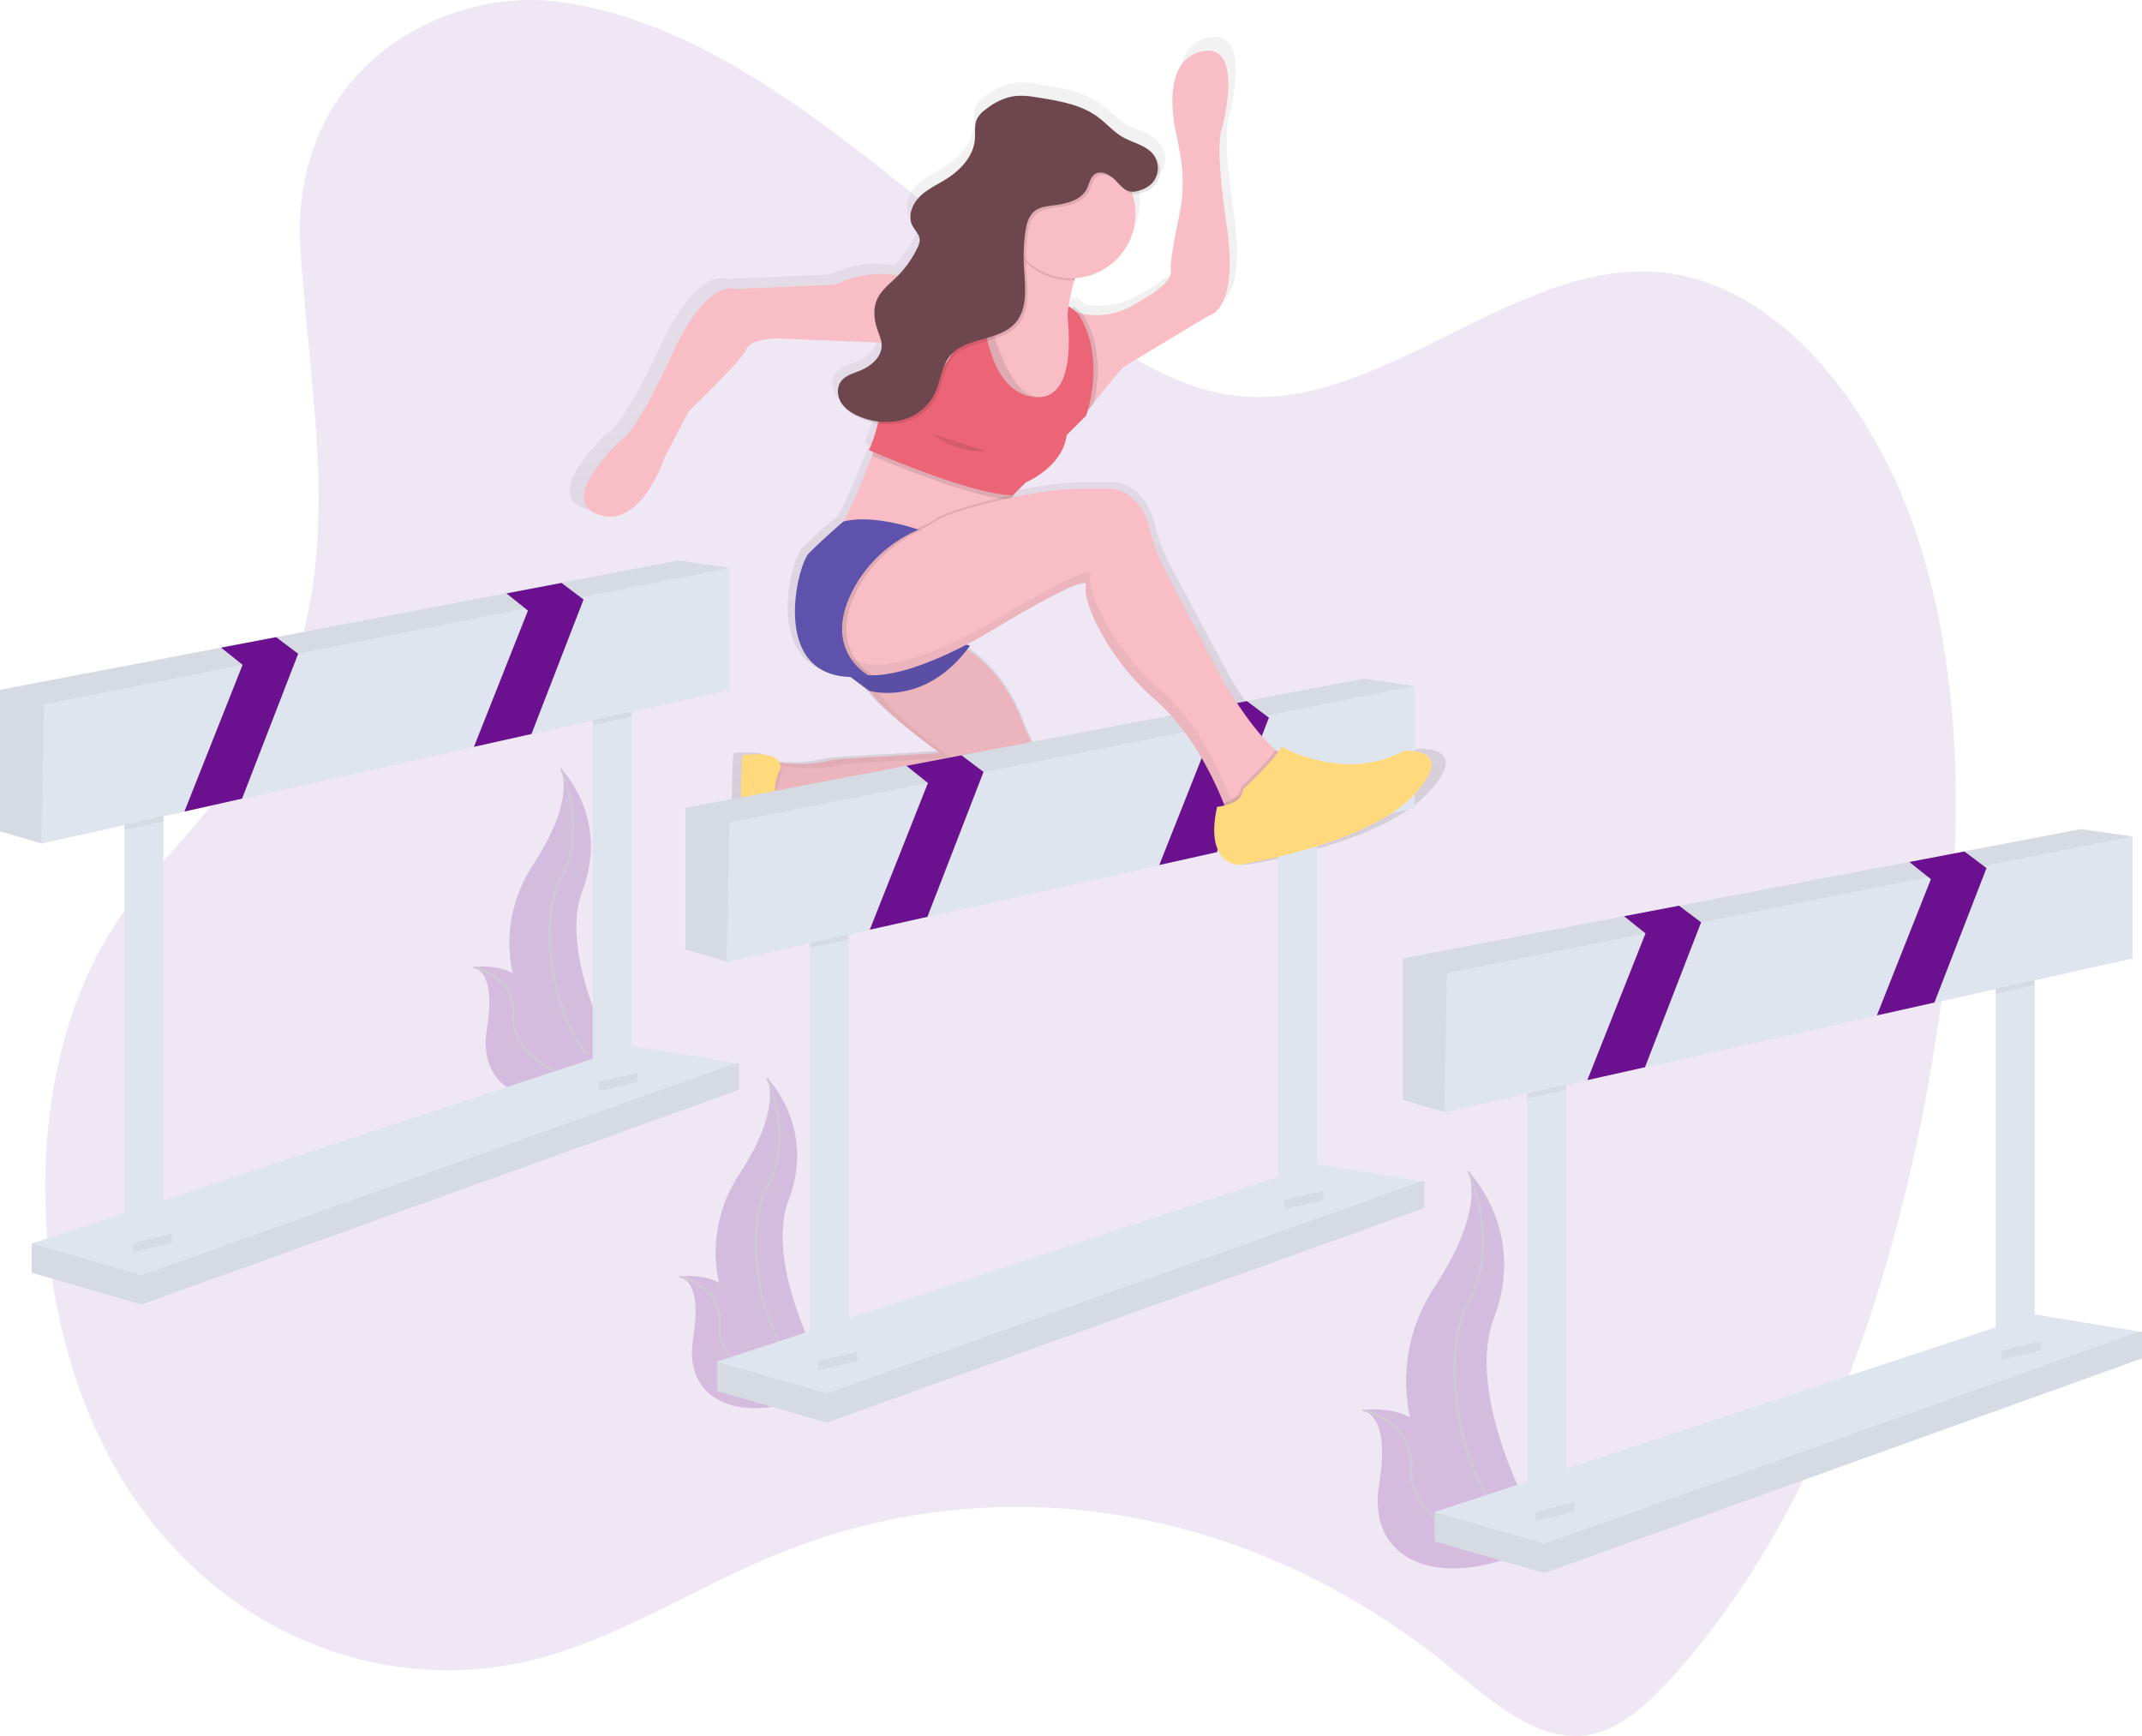 <svg id="eaf2d989-45f6-4b5a-b963-815c55e353a4" data-name="Layer 1" xmlns="http://www.w3.org/2000/svg" xmlns:xlink="http://www.w3.org/1999/xlink" width="997" height="808" viewBox="0 0 997 808"><defs><linearGradient id="2f4d485d-57ea-446e-b436-4d82ba75f353" x1="570.56" y1="454" x2="570.56" y2="63.07" gradientUnits="userSpaceOnUse"><stop offset="0" stop-color="gray" stop-opacity="0.25"/><stop offset="0.54" stop-color="gray" stop-opacity="0.12"/><stop offset="1" stop-color="gray" stop-opacity="0.1"/></linearGradient></defs><title>track and field</title><path d="M362.14,46.9c93,12.73,168.51,101.25,252.3,156.49,18.67,12.31,38.24,23.15,58.93,26.36,68.54,10.64,131.74-63.09,200.6-57.07,55.81,4.88,103.14,64,123.22,133.54s17,147.32,5.85,220.32c-17.46,114-56.14,226.15-123.47,300.3-11.11,12.24-23.52,23.69-37.79,26.47C818,858,795.95,837.85,775.37,821.19c-92.88-75.22-210.3-94.32-314-51.08-35.12,14.64-68.71,36-104.65,46.54-69.21,20.26-147.53-5.34-194.52-76s-54.63-186.8-9.86-260c18.69-30.55,44.45-52.12,64.07-81.6,49.3-74,31.1-148.82,25-235.6C235.4,77.94,307.81,39.47,362.14,46.9Z" transform="translate(-101.5 -46)" fill="#6b108e" opacity="0.1"/><g opacity="0.2"><path d="M784.88,591s27.51,27.51,12,68.33,26.62,108.7,26.62,108.7l-1.29-.21c-56.5-10-84.57-74.59-53.15-122.59C780.72,627.42,790.31,606.48,784.88,591Z" transform="translate(-101.5 -46)" fill="#6b108e"/><path d="M784.88,591.5s27.51,27.51,12,68.33,26.62,108.7,26.62,108.7l-1.29-.21c-56.5-10-84.57-74.59-53.15-122.59C780.72,627.87,790.31,606.94,784.88,591.5Z" transform="translate(-101.5 -46)" opacity="0.1"/><path d="M784.88,591s15.53,33.72,0,61.23-2.66,104.71,38.6,115.8" transform="translate(-101.5 -46)" fill="none" stroke="#535461" stroke-miterlimit="10"/><path d="M735.89,702.3s31.39-5,34.25,23.13,60.36,32,60.36,32l-1.08.72c-47.48,31.17-92.86,19.85-86-21.53C745.95,721.27,745.74,705.81,735.89,702.3Z" transform="translate(-101.5 -46)" fill="#6b108e"/><path d="M735.89,702.3s24.37,5.35,22.36,27.5,36.18,48.71,72.25,27.66" transform="translate(-101.5 -46)" fill="none" stroke="#535461" stroke-miterlimit="10"/></g><g opacity="0.2"><path d="M458.6,547.68s22.86,22.86,10,56.77,22.12,90.32,22.12,90.32l-1.07-.18c-46.94-8.29-70.27-62-44.17-101.86C455.14,577.9,463.11,560.51,458.6,547.68Z" transform="translate(-101.5 -46)" fill="#6b108e"/><path d="M458.6,548.06s22.86,22.86,10,56.77,22.12,90.32,22.12,90.32L489.6,695c-46.94-8.29-70.27-62-44.17-101.86C455.14,578.28,463.11,560.89,458.6,548.06Z" transform="translate(-101.5 -46)" opacity="0.1"/><path d="M458.6,547.68s12.9,28,0,50.87-2.21,87,32.07,96.22" transform="translate(-101.5 -46)" fill="none" stroke="#535461" stroke-miterlimit="10"/><path d="M417.89,640.13S444,636,446.35,659.35,496.5,686,496.5,686l-.9.6c-39.45,25.9-77.16,16.5-71.47-17.89C426.24,655.88,426.07,643,417.89,640.13Z" transform="translate(-101.5 -46)" fill="#6b108e"/><path d="M417.89,640.13s20.24,4.44,18.58,22.85,30.06,40.48,60,23" transform="translate(-101.5 -46)" fill="none" stroke="#535461" stroke-miterlimit="10"/></g><g opacity="0.2"><path d="M362.6,403.68s22.86,22.86,10,56.77,22.12,90.32,22.12,90.32l-1.07-.18c-46.94-8.29-70.27-62-44.17-101.86C359.14,433.9,367.11,416.51,362.6,403.68Z" transform="translate(-101.5 -46)" fill="#6b108e"/><path d="M362.6,404.06s22.86,22.86,10,56.77,22.12,90.32,22.12,90.32L393.6,551c-46.94-8.29-70.27-62-44.17-101.86C359.14,434.28,367.11,416.89,362.6,404.06Z" transform="translate(-101.5 -46)" opacity="0.1"/><path d="M362.6,403.68s12.9,28,0,50.87-2.21,87,32.07,96.22" transform="translate(-101.5 -46)" fill="none" stroke="#535461" stroke-miterlimit="10"/><path d="M321.89,496.13S348,492,350.35,515.35,400.5,542,400.5,542l-.9.6c-39.45,25.9-77.16,16.5-71.47-17.89C330.24,511.88,330.07,499,321.89,496.13Z" transform="translate(-101.5 -46)" fill="#6b108e"/><path d="M321.89,496.13s20.24,4.44,18.58,22.85,30.06,40.48,60,23" transform="translate(-101.5 -46)" fill="none" stroke="#535461" stroke-miterlimit="10"/></g><polygon points="14.76 592.38 14.76 578.75 294.05 500.42 344 494.74 344 507.23 65.85 607.13 14.76 592.38" fill="#dfe5ee"/><polygon points="14.76 592.38 14.76 578.75 294.05 500.42 344 494.74 344 507.23 65.85 607.13 14.76 592.38" opacity="0.05"/><polygon points="14.76 578.75 294.05 486.79 342.87 494.74 65.85 593.51 14.76 578.75" fill="#dfe5ee"/><rect x="57.9" y="370.99" width="18.17" height="211.17" fill="#dfe5ee"/><rect x="275.88" y="322.17" width="18.17" height="185.06" fill="#dfe5ee"/><polygon points="339.46 264.27 339.46 321.04 112.67 371.7 85.84 377.7 19.3 392.56 0 386.88 0 321.04 102.91 301.42 128.52 296.54 315.62 260.87 339.46 264.27" fill="#dfe5ee"/><polygon points="339.46 264.27 339.46 321.04 112.67 371.7 85.84 377.7 19.3 392.56 0 386.88 0 321.04 102.91 301.42 128.52 296.54 315.62 260.87 339.46 264.27" opacity="0.05"/><polygon points="76.07 370.99 76.07 382.15 57.9 386.21 57.9 370.99 76.07 370.99" opacity="0.05"/><polygon points="294.05 322.17 294.05 333.46 275.88 337.51 275.88 322.17 294.05 322.17" opacity="0.05"/><polygon points="339.46 264.27 339.46 321.04 247.38 341.61 220.6 347.59 112.67 371.7 85.84 377.7 19.3 392.56 20.44 327.85 112.91 309.42 138.78 304.27 138.79 304.27 244.5 283.2 270.32 278.05 339.46 264.27" fill="#dfe5ee"/><polygon points="138.79 304.27 112.67 371.7 85.84 377.7 112.91 309.42 102.91 301.42 128.52 296.54 138.78 304.27 138.79 304.27" fill="#6b108e"/><polygon points="271.62 279.03 247.38 341.61 220.6 347.59 245.74 284.18 244.5 283.2 235.74 276.18 261.35 271.3 270.32 278.05 271.61 279.03 271.62 279.03" fill="#6b108e"/><polygon points="61.88 578.47 80.04 574.21 80.04 578.47 61.88 582.73 61.88 578.47" opacity="0.05"/><polygon points="278.72 503.54 296.88 499.28 296.88 503.54 278.72 507.8 278.72 503.54" opacity="0.05"/><path d="M761.23,394.51c-28.95,15.25-58.92-2-58.92-2a19.07,19.07,0,0,1-1.61,2.52c-.37-.28-.75-.57-1.13-.88-12.44-10.17-26.21-34.18-26.21-34.18l-26.83-50.31a78.52,78.52,0,0,1-7.37-19.19c-4.42-19.18-18.53-20-18.53-20H604.1c-8,0-19.56,1.68-31,4a2.1,2.1,0,0,0,.57-1.14l-.55.11,6.14-6s17.57-7.12,19.64-22.37l9.3-9.15s.3-.8.72-2.21l3.09-3.89c13.46-16.85,14.43-17.13,14.43-17.13l40.81-24.15s14.65-2.08,8.54-43.05-2-46-2-46,11.1-41.05-10.18-35.94-11.66,40.2-11.66,40.2l1.48,7.75a74.2,74.2,0,0,1-.3,29.35c-2.21,10.45-4.68,23.36-4.06,26.44,1.09,5.37-11.2,12.17-11.2,12.17l-6.95,4.06a35.17,35.17,0,0,1-24.39,4.16l-.37-.56L602,184a12.05,12.05,0,0,0-.3,1.3L600,184l0,.1c0-.36,0-.7.08-1.08a53.88,53.88,0,0,1,2.69-11.28c.11-.34.25-.7.37-1A30.72,30.72,0,0,0,632,140.29a30,30,0,0,0-1.52-9.44,6.51,6.51,0,0,0,2.38,0c3.74-.6,7.71-2.52,9.65-5.83a10.7,10.7,0,0,0-.79-11.72,11.71,11.71,0,0,0-1.6-1.67c-3.55-4-9.49-5-14.21-7.69-4.49-2.53-7.9-6.57-12.08-9.58-7.9-5.71-18-7.43-27.64-9-4.14-.67-8.35-1.34-12.51-.79-5.26.7-10.1,3.33-14.22,6.62a12.8,12.8,0,0,0-3.59,3.95c-1.53,3-.86,6.52-1.13,9.84-.66,8.08-7,14.66-14,18.95-4.3,2.63-9,4.73-12.61,8.26s-5.74,9.1-3.49,13.56c1.19,2.36,3.54,4.33,3.56,7a7.84,7.84,0,0,1-1,3.34,48.67,48.67,0,0,1-9.59,13.5c-14.6-3.52-30.36,4.22-30.36,4.22l-47.55,2s-13.44-6.1-31,31.52-23.78,39.66-23.78,39.66-32,28.47-11.37,35.59,32-27.46,32-27.46L417,233.84s25.84-24.41,27.91-29.49,14.47-5.08,14.47-5.08l50.41,2a9.59,9.59,0,0,1,.12,1.23c.12,5.64-5.17,10-10.49,12.09-3.36,1.34-7.2,2.35-9.25,5.29s-1.56,7.21.5,10.21a13.42,13.42,0,0,0,2.19,2.43,20.53,20.53,0,0,0,7.72,5,35.81,35.81,0,0,0,7.51,2.08,76,76,0,0,1-4.25,12.6l2,.86-.66,1.76c-2.82,7.49-8.63,22.27-13.77,31.21-.05,0-9.34,7.88-16.55,15-5.51,5.42-18.79,57.6,20.07,58.54l8.87,6.54.18,0c7.89,11.14,33.94,29.44,33.94,29.44l-46.07,2.72a57.66,57.66,0,0,0-6.85.83q-1.13.2-2.26.45c-8.12,1.78-17.11,1.15-21.93.58-3.19-6-18-3.56-18-3.56s-2.07,30.51,1,47.79,14.47,6.1,14.47,6.1c-2.07-15.25,15-26.47,15-26.47h0c2.17-1.09,4.74-2.41,7.76-4,9.58-5.14,55.15,2.72,69.24,5.32a47.65,47.65,0,0,0,9.41.8c40.39-.66,29.9-20.36,29.9-20.36l-8.13-16a82.22,82.22,0,0,1-3.56-8.18c-7.18-19-18.34-29.46-26.89-35.06.46-.58.92-1.16,1.37-1.77,0,0-.68-.16-1.71-.47,7.22-3.69,12-6.64,12-6.64s47.55-28.47,45.49-21.35,10.34,34.57,33.08,53.89c.66.56,1.3,1.13,1.94,1.71l.62.57,1.27,1.2.69.67,1.18,1.18.66.68,1.25,1.34.5.54q.85.94,1.68,1.9l.36.43q.64.76,1.27,1.52l.57.71,1,1.28.58.75,1,1.31.52.69,1.16,1.61.28.38q.71,1,1.39,2l.34.51,1,1.51.42.65.89,1.4.39.62.93,1.53.27.44q1.21,2,2.3,4l.12.22.95,1.72.15.28.91,1.72.06.12a151.46,151.46,0,0,1,6.87,15.07,26.4,26.4,0,0,1-3.53.6c-6.2,27.46,10.34,27.46,10.34,27.46s61-9.15,83.74-32.54S761.23,394.51,761.23,394.51Z" transform="translate(-101.5 -46)" fill="url(#2f4d485d-57ea-446e-b436-4d82ba75f353)"/><path d="M540,342.5s25.14,6.52,37.68,40.22a81.56,81.56,0,0,0,3.45,8L589,406.5s10.15,19.37-28.92,20a45.36,45.36,0,0,1-9.1-.79c-13.63-2.55-57.71-10.28-67-5.23a172.92,172.92,0,0,1-16,8l-11-12,4-16s13.21,2.48,24.62-.07a55.86,55.86,0,0,1,8.81-1.26L539,396.5s-35-25-35-34S540,342.5,540,342.5Z" transform="translate(-101.5 -46)" fill="#f8bdc5"/><path d="M465,403.5s-11,17.94,11.49,21c0,0-16.49,11-14.49,26,0,0-11,11-14-6s-1-47-1-47S465,394.5,465,403.5Z" transform="translate(-101.5 -46)" opacity="0.05"/><path d="M540,342.5s25.14,6.52,37.68,40.22a81.56,81.56,0,0,0,3.45,8L589,406.5s10.15,19.37-28.92,20a45.36,45.36,0,0,1-9.1-.79c-13.63-2.55-57.71-10.28-67-5.23a172.92,172.92,0,0,1-16,8l-11-12,4-16s13.21,2.48,24.62-.07a55.86,55.86,0,0,1,8.81-1.26L539,396.5s-35-25-35-34S540,342.5,540,342.5Z" transform="translate(-101.5 -46)" opacity="0.05"/><path d="M462,418.5l4-16s13.21,2.48,24.62-.07a55.86,55.86,0,0,1,8.81-1.26L544,398.5s-35-25-35-34,36-20,36-20l.27.08A32.74,32.74,0,0,0,540,342.5s-36,11-36,20,35,34,35,34l-44.56,2.67a55.86,55.86,0,0,0-8.81,1.26c-11.41,2.55-24.62.07-24.62.07l-4,16,11,12s.74-.3,2.26-1Z" transform="translate(-101.5 -46)" opacity="0.05"/><path d="M465,403.5s-11,17.94,11.49,21c0,0-16.49,11-14.49,26,0,0-11,11-14-6s-1-47-1-47S465,394.5,465,403.5Z" transform="translate(-101.5 -46)" fill="#ffd97b"/><polygon points="333.76 647.38 333.76 633.75 613.05 555.42 663 549.74 663 562.23 384.85 662.13 333.76 647.38" fill="#dfe5ee"/><polygon points="333.76 647.38 333.76 633.75 613.05 555.42 663 549.74 663 562.23 384.85 662.13 333.76 647.38" opacity="0.05"/><polygon points="333.76 633.75 613.05 541.79 661.87 549.74 384.85 648.51 333.76 633.75" fill="#dfe5ee"/><rect x="376.9" y="425.99" width="18.17" height="211.17" fill="#dfe5ee"/><rect x="594.88" y="377.17" width="18.17" height="185.06" fill="#dfe5ee"/><polygon points="658.46 319.27 658.46 376.04 431.67 426.7 404.84 432.7 338.3 447.56 319 441.88 319 376.04 421.9 356.42 447.52 351.54 634.62 315.87 658.46 319.27" fill="#dfe5ee"/><polygon points="658.46 319.27 658.46 376.04 431.67 426.7 404.84 432.7 338.3 447.56 319 441.88 319 376.04 421.9 356.42 447.52 351.54 634.62 315.87 658.46 319.27" opacity="0.05"/><polygon points="395.07 425.99 395.07 437.15 376.9 441.21 376.9 425.99 395.07 425.99" opacity="0.05"/><polygon points="613.05 377.17 613.05 388.46 594.88 392.51 594.88 377.17 613.05 377.17" opacity="0.05"/><polygon points="658.46 319.27 658.46 376.04 566.38 396.61 539.6 402.59 431.67 426.7 404.84 432.7 338.3 447.56 339.44 382.85 431.91 364.42 457.78 359.27 457.79 359.27 563.5 338.2 589.32 333.05 658.46 319.27" fill="#dfe5ee"/><polygon points="457.79 359.27 431.67 426.7 404.84 432.7 431.91 364.42 421.9 356.42 447.52 351.54 457.78 359.27 457.79 359.27" fill="#6b108e"/><polygon points="590.62 334.03 566.38 396.61 539.6 402.59 564.74 339.18 563.5 338.2 554.74 331.18 580.35 326.3 589.32 333.05 590.61 334.03 590.62 334.03" fill="#6b108e"/><polygon points="380.88 633.47 399.04 629.21 399.04 633.47 380.88 637.73 380.88 633.47" opacity="0.05"/><polygon points="597.72 558.54 615.88 554.28 615.88 558.54 597.72 562.79 597.72 558.54" opacity="0.05"/><path d="M664.13,192.9l-39.48,23.75s-.94.28-14,16.85l-4.69,6c-9.92,12.75-30.54,17-30.54,17l-13.08-20.12-2.76-24.44,2.9-9.87,2.3-7.82,20.12,2.88L593,201.5l10-10c.78.21,1.57.4,2.36.55A33.55,33.55,0,0,0,628.95,188l6.72-4s11.88-6.69,10.83-12c-.6-3,1.79-15.72,3.93-26a74.16,74.16,0,0,0,.29-28.86l-1.43-7.62S640,75,660.57,70s9.85,35.34,9.85,35.34-3.94,4.94,2,45.23S664.13,192.9,664.13,192.9Z" transform="translate(-101.5 -46)" fill="#f8bdc5"/><path d="M599.05,187.54c-1.12,10.58,3.95,12,3.95,12l3,12v13l-9,15H575l-19-9v-42l-3-10a38.7,38.7,0,0,0,5-.65c9.65-1.93,15.12-7.29,18.2-13.11C581,155.67,580,145.5,580,145.5s40-11,26,20c-1.86,4.13-3.28,7.76-4.35,11A53.72,53.72,0,0,0,599.05,187.54Z" transform="translate(-101.5 -46)" fill="#f8bdc5"/><path d="M573.59,275.33a2.08,2.08,0,0,1-.59,1.17,8.65,8.65,0,0,0-1.29,2c-4.68,8.83-13.71,40-13.71,40l-49-18-.71-.18L489,295.5c5.47-3.91,14.61-27.36,18.33-37.42,1-2.81,1.67-4.58,1.67-4.58l52,5S574.48,270.3,573.59,275.33Z" transform="translate(-101.5 -46)" fill="#f8bdc5"/><path d="M553,175.5s-15,6-30,0-33,3-33,3l-46,2s-13-6-30,31-23,39-23,39-31,28-11,35,31-27,31-27l11-21s25-24,27-29,14-5,14-5l50,2-.31,14.62L528,233.5l14-12,11-22Z" transform="translate(-101.5 -46)" fill="#f8bdc5"/><path d="M606,165.5c-1.86,4.13-3.28,7.76-4.35,11-.54,0-1.1,0-1.65,0a29.92,29.92,0,0,1-23.81-11.76C581,155.67,580,145.5,580,145.5S620,134.5,606,165.5Z" transform="translate(-101.5 -46)" opacity="0.1"/><circle cx="498.5" cy="99.5" r="30" fill="#f8bdc5"/><path d="M573.59,275.33a2.08,2.08,0,0,1-.59,1.17,8.65,8.65,0,0,0-1.29,2c-17.79-.78-56.72-17.11-64.38-20.38,1-2.81,1.67-4.58,1.67-4.58l52,5S574.48,270.3,573.59,275.33Z" transform="translate(-101.5 -46)" opacity="0.1"/><path d="M610.69,233.5l-4.69,6c-9.92,12.75-30.54,17-30.54,17l-13.08-20.12-2.76-24.44L560.5,188c2.79,13,10.59,40.12,22.5,42.5,19.91,4,18.48-24.53,17.5-36.5a16.2,16.2,0,0,1,.5-5.5l4,3,.36.55C614.89,206.85,612.75,224.47,610.69,233.5Z" transform="translate(-101.5 -46)" opacity="0.1"/><path d="M558,173.5H548s10,64-37,46c0,0,4,15-5,36,0,0,48,21,67,21l6-6s17-7,19-22l9-9s10-27-4-48l-4-3a16.16,16.16,0,0,0-.5,5.5c1,12,2.41,40.48-17.5,36.5C556,225.5,558,173.5,558,173.5Z" transform="translate(-101.5 -46)" fill="#eb6576"/><path d="M490,355.5l16,12s26,8,47-21c0,0-13-3-11-10S490,355.5,490,355.5Z" transform="translate(-101.5 -46)" fill="#5e52ad"/><path d="M490,355.5l16,12s26,8,47-21c0,0-13-3-11-10S490,355.5,490,355.5Z" transform="translate(-101.5 -46)" opacity="0.05"/><path d="M573.59,276.33a2.08,2.08,0,0,1-.59,1.17c-4,4-15,42-15,42l-49-18-.71-.18a70.21,70.21,0,0,1,12-6.06c3.41-1.32,6.84-2.72,9.81-4.06a44.92,44.92,0,0,0,6.91-3.7C541.2,284.5,557.29,279.7,573.59,276.33Z" transform="translate(-101.5 -46)" opacity="0.1"/><path d="M687,418.5l-15,4s-.34-1-1-2.74c-3.2-8.14-13.86-32.61-32-48.26-22-19-34-46-32-53s-44,21-44,21-33.35,20.75-55.39,20.78A23.28,23.28,0,0,1,498,358.5c-8.5-3.83-11.94-10.54-13.09-17a29.72,29.72,0,0,1,6-23.31,68.38,68.38,0,0,1,29.4-21.93c3.41-1.32,6.84-2.72,9.81-4.06a44.92,44.92,0,0,0,6.91-3.7c7-5,47-15,66-15h16s13.64.8,17.92,19.66A78,78,0,0,0,644.05,312L670,361.5s13.32,23.61,25.35,33.61c3.43,2.86,6.76,4.61,9.65,4.39C718,398.5,687,418.5,687,418.5Z" transform="translate(-101.5 -46)" fill="#f8bdc5"/><path d="M640.16,130.52A10.67,10.67,0,0,0,639.4,119c-3.36-4.37-9.43-5.37-14.22-8.11-4.35-2.49-7.64-6.46-11.68-9.42-7.64-5.61-17.38-7.31-26.73-8.84-4-.66-8.08-1.32-12.1-.77-5.09.69-9.77,3.28-13.76,6.51a12.52,12.52,0,0,0-3.47,3.88c-1.48,2.92-.83,6.42-1.09,9.68-.64,7.95-6.78,14.42-13.55,18.63-4.16,2.59-8.74,4.65-12.2,8.12s-5.55,8.95-3.37,13.33c1.16,2.32,3.43,4.26,3.44,6.86a7.8,7.8,0,0,1-.94,3.29,47.87,47.87,0,0,1-9.54,13.55c-3.54,3.52-7.77,6.68-9.61,11.33-1.77,4.47-1,9.57.63,14.1.76,2.16,1.71,4.32,1.75,6.6.11,5.55-5,9.81-10.15,11.89-3.25,1.31-7,2.31-8.95,5.2s-1.51,7.09.48,10,5.2,4.86,8.5,6.19a31.16,31.16,0,0,0,19.38,1.58,23.74,23.74,0,0,0,15.15-11.78c3-5.84,3.2-13,7.36-18.1,7.33-8.91,22.79-6.66,30.44-15.31,6.14-6.95,4.47-17.48,4-26.74a82.37,82.37,0,0,1,.64-15.45c.5-3.64,1.42-7.55,4.28-9.85,2.31-1.86,5.43-2.28,8.37-2.64,6.14-.77,13.21-2.26,16-7.79,1.16-2.3,1.51-5.2,3.6-6.7,2.89-2.08,6.94,0,9.46,2.5,2.78,2.77,5.11,6.18,9.34,5.49C634.45,135.67,638.29,133.78,640.16,130.52Z" transform="translate(-101.5 -46)" opacity="0.1"/><path d="M639.08,129.44a10.67,10.67,0,0,0-.77-11.52c-3.36-4.37-9.43-5.37-14.22-8.11-4.35-2.49-7.64-6.46-11.68-9.42-7.64-5.61-17.38-7.31-26.73-8.84-4-.66-8.08-1.32-12.1-.77-5.09.69-9.77,3.28-13.76,6.51a12.52,12.52,0,0,0-3.47,3.88c-1.48,2.92-.83,6.42-1.09,9.68-.64,7.95-6.78,14.42-13.55,18.63-4.16,2.59-8.74,4.65-12.2,8.12s-5.55,8.95-3.37,13.33c1.16,2.32,3.43,4.26,3.44,6.86a7.8,7.8,0,0,1-.94,3.29,47.87,47.87,0,0,1-9.54,13.55c-3.54,3.52-7.77,6.68-9.61,11.33-1.77,4.47-1,9.57.63,14.1.76,2.16,1.71,4.32,1.75,6.6.11,5.55-5,9.81-10.15,11.89-3.25,1.31-7,2.31-8.95,5.2s-1.51,7.09.48,10,5.2,4.86,8.5,6.19a31.16,31.16,0,0,0,19.38,1.58,23.74,23.74,0,0,0,15.15-11.78c3-5.84,3.2-13,7.36-18.1,7.33-8.91,22.79-6.66,30.44-15.31,6.14-6.95,4.47-17.48,4-26.74a82.37,82.37,0,0,1,.64-15.45c.5-3.64,1.42-7.55,4.28-9.85,2.31-1.86,5.43-2.28,8.37-2.64,6.14-.77,13.21-2.26,16-7.79,1.16-2.3,1.51-5.2,3.6-6.7,2.89-2.08,6.94,0,9.46,2.5,2.78,2.77,5.11,6.18,9.34,5.49C633.36,134.58,637.21,132.69,639.08,129.44Z" transform="translate(-101.5 -46)" fill="#6e464e"/><path d="M535.5,248s11,9,25,8" transform="translate(-101.5 -46)" opacity="0.1"/><path d="M707.42,399.68C701.68,405.32,689,413.5,689,413.5l-15,4s-11-32-33-51-34-46-32-53-44,21-44,21-33.35,20.75-55.39,20.78A23.28,23.28,0,0,1,500,353.5c-8.5-3.83-11.94-10.54-13.09-17a28.68,28.68,0,0,1,.82-13.31,29.19,29.19,0,0,0-2.82,18.31c1.15,6.46,4.59,13.17,13.09,17a23.28,23.28,0,0,0,9.61,1.78c22,0,55.39-20.78,55.39-20.78s46-28,44-21,10,34,32,53,33,51,33,51l15-4S712.89,401.79,707.42,399.68Z" transform="translate(-101.5 -46)" opacity="0.05"/><path d="M531,292.5l-1.7.79a61.63,61.63,0,0,0-28.9,27.46c-13.4,26.08,4.31,37.83,7.21,39.53A23.28,23.28,0,0,1,498,358.5c-8.5-3.83-11.94-10.54-13.09-17a29.72,29.72,0,0,1,6-23.31,68.38,68.38,0,0,1,29.4-21.93c3.41-1.32,6.84-2.72,9.81-4.06Z" transform="translate(-101.5 -46)" opacity="0.1"/><path d="M529,292.5s-21-7.46-35-3.73c0,0-9,7.73-16,14.73-5.7,5.7-20,64,28,57,0,0-22.16-11.42-7.6-39.75a61.62,61.62,0,0,1,28.9-27.46Z" transform="translate(-101.5 -46)" fill="#5e52ad"/><path d="M687,418.5l-15,4s-.34-1-1-2.74c3.49-.92,8-3,8-7.26,0,0,11.45-10.69,16.35-17.39,3.43,2.86,6.76,4.61,9.65,4.39C718,398.5,687,418.5,687,418.5Z" transform="translate(-101.5 -46)" opacity="0.1"/><path d="M680,413.5s15-14,18-20c0,0,29,17,57,2,0,0,26-2,4,21s-81,32-81,32-16,0-10-27C668,421.5,680,420.5,680,413.5Z" transform="translate(-101.5 -46)" fill="#ffd97b"/><polygon points="667.76 717.38 667.76 703.75 947.05 625.42 997 619.74 997 632.23 718.85 732.13 667.76 717.38" fill="#dfe5ee"/><polygon points="667.76 717.38 667.76 703.75 947.05 625.42 997 619.74 997 632.23 718.85 732.13 667.76 717.38" opacity="0.05"/><polygon points="667.76 703.75 947.05 611.79 995.87 619.74 718.85 718.51 667.76 703.75" fill="#dfe5ee"/><rect x="710.9" y="495.99" width="18.17" height="211.17" fill="#dfe5ee"/><rect x="928.88" y="447.17" width="18.17" height="185.06" fill="#dfe5ee"/><polygon points="992.46 389.27 992.46 446.04 765.67 496.7 738.84 502.7 672.3 517.56 653 511.88 653 446.04 755.9 426.42 781.52 421.54 968.62 385.87 992.46 389.27" fill="#dfe5ee"/><polygon points="992.46 389.27 992.46 446.04 765.67 496.7 738.84 502.7 672.3 517.56 653 511.88 653 446.04 755.9 426.42 781.52 421.54 968.62 385.87 992.46 389.27" opacity="0.05"/><polygon points="729.07 495.99 729.07 507.15 710.9 511.21 710.9 495.99 729.07 495.99" opacity="0.05"/><polygon points="947.05 447.17 947.05 458.46 928.88 462.51 928.88 447.17 947.05 447.17" opacity="0.05"/><polygon points="992.46 389.27 992.46 446.04 900.38 466.61 873.6 472.59 765.67 496.7 738.84 502.7 672.3 517.56 673.44 452.85 765.91 434.42 791.78 429.27 791.79 429.27 897.5 408.2 923.32 403.05 992.46 389.27" fill="#dfe5ee"/><polygon points="791.79 429.27 765.67 496.7 738.84 502.7 765.91 434.42 755.9 426.42 781.52 421.54 791.78 429.27 791.79 429.27" fill="#6b108e"/><polygon points="924.62 404.03 900.38 466.61 873.6 472.59 898.74 409.18 897.5 408.2 888.74 401.18 914.35 396.3 923.32 403.05 924.61 404.03 924.62 404.03" fill="#6b108e"/><polygon points="714.88 703.47 733.04 699.21 733.04 703.47 714.88 707.73 714.88 703.47" opacity="0.05"/><polygon points="931.72 628.54 949.88 624.28 949.88 628.54 931.72 632.79 931.72 628.54" opacity="0.05"/></svg>